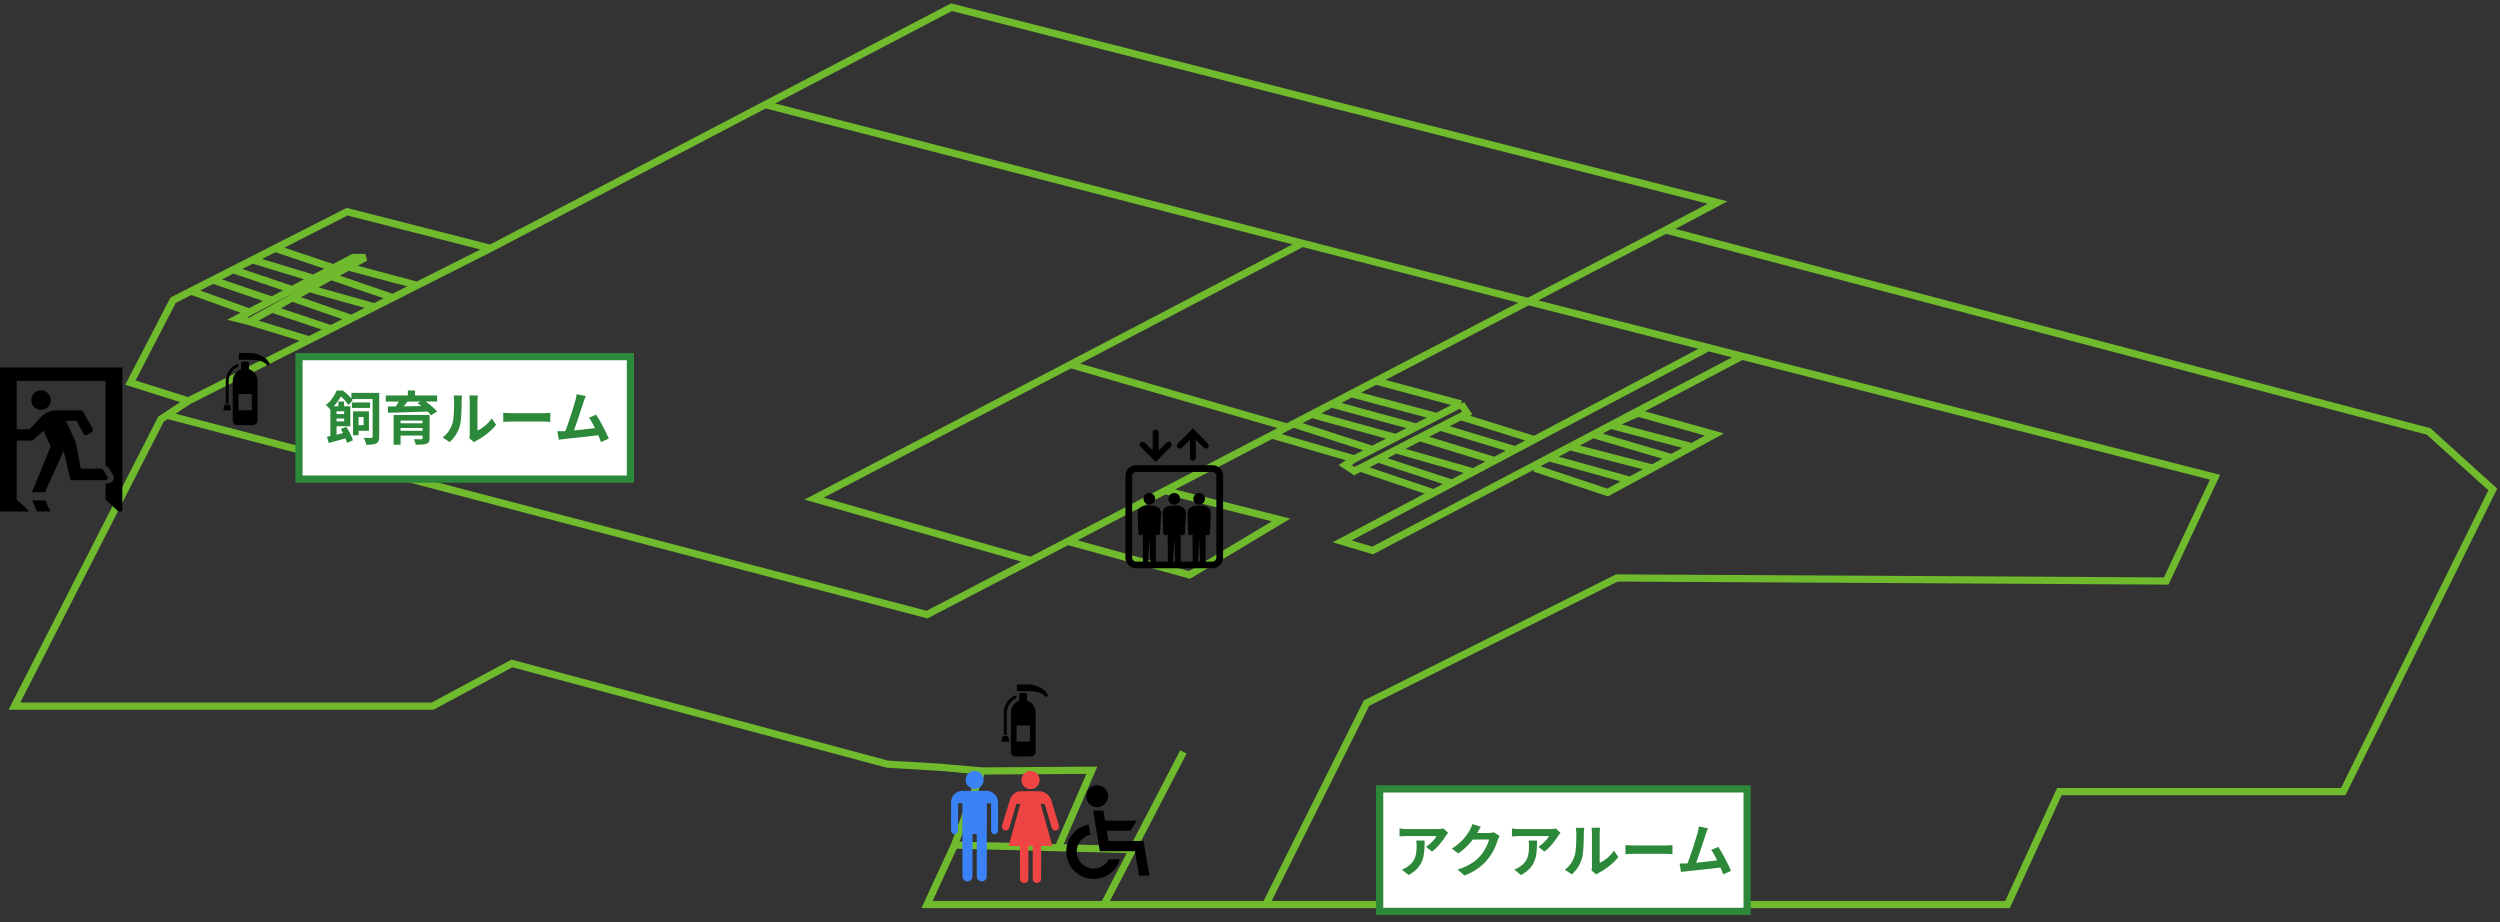 <svg width="347" height="128" viewBox="0 0 347 128" fill="none" xmlns="http://www.w3.org/2000/svg">
<rect x="0" y="0" width="347" height="128" fill="#333333" stroke="none"/>
<path d="M26.148 55.65L18.099 53.108L24.03 41.67L26.528 40.399M26.148 55.65L42.924 47.177M26.148 55.65L23.182 57.627M68.089 34.468L48.177 29.384L38.185 34.468M68.089 34.468L57.921 39.603M68.089 34.468L106.217 14.52M231.192 31.926L238.394 28.113L132.059 1L106.217 14.52M231.192 31.926L337.103 59.887L346 67.936L325.241 109.877H285.842L278.64 125.552H175.695M231.192 31.926L212.128 41.852M136.296 107.01L132.483 117.291M136.296 107.01L151.547 106.911L146.887 117.661M136.296 107.01L130.365 106.488L123.163 106.064L71.054 92.084L60.039 98.015H2L22.335 58.192L23.182 57.627M42.924 47.177L34.621 44.636M42.924 47.177L45.958 45.645M34.621 44.636L32.926 44.212L34.621 43.32M34.621 44.636L37.756 42.903M26.528 40.399L34.621 43.32M26.528 40.399L29.537 38.868M34.621 43.32L37.756 41.67M29.537 38.868L37.756 41.67M29.537 38.868L32.356 37.434M37.756 41.67L40.552 40.198M32.356 37.434L40.552 40.198M32.356 37.434L35.044 36.066M40.552 40.198L43.517 38.638M35.044 36.066L43.517 38.638M35.044 36.066L38.185 34.468M43.517 38.638L46.271 37.188M38.185 34.468L46.271 37.188M46.271 37.188L49.025 35.739H50.719L48.338 37.055M37.756 42.903L45.958 45.645M37.756 42.903L40.552 41.358M45.958 45.645L48.796 44.212M40.552 41.358L48.796 44.212M40.552 41.358L42.924 40.047M48.796 44.212L51.99 42.599M42.924 40.047L51.99 42.599M42.924 40.047L45.958 38.37M51.99 42.599L54.532 41.315M45.958 38.37L54.532 41.315M45.958 38.37L48.338 37.055M54.532 41.315L57.921 39.603M48.338 37.055L57.921 39.603M23.182 57.627L128.67 85.305L143.074 77.806M106.217 14.52L180.778 33.762M212.128 41.852L180.778 33.762M212.128 41.852L237.123 48.247M212.128 41.852L190.946 52.881M143.074 77.806L112.995 69.207L148.581 50.598M143.074 77.806L148.198 75.138M180.778 33.762L148.581 50.598M148.581 50.598L178.66 59.278M178.66 59.278L176.542 60.38M178.66 59.278L179.507 58.836M175.695 125.552L189.675 97.591L224.414 80.222L300.67 80.645L307.448 66.241L241.783 49.44M175.695 125.552H153.241M237.123 48.247L241.783 49.44M237.123 48.247L212.975 61.02M241.783 49.44L223.567 59.024M212.975 64.97L223.143 68.36L226.264 66.665M223.567 59.024L227.379 57.345L237.97 60.31L234.849 62.005M223.567 59.024L234.849 62.005M223.567 59.024L221.121 60.31M234.849 62.005L232.039 63.53M221.121 60.31L232.039 63.53M221.121 60.31L217.9 62.005M232.039 63.53L229.386 64.97M217.9 62.005L229.386 64.97M217.9 62.005L215.001 63.53M229.386 64.97L226.264 66.665M215.001 63.53L190.522 76.409L186.286 75.138L198.995 68.415M215.001 63.53L226.264 66.665M148.198 75.138L165.103 79.798L177.813 72.172L161.714 68.1M148.198 75.138L161.714 68.1M161.714 68.1L176.542 60.38M176.542 60.38L187.98 63.7M187.98 63.7L186.709 64.547L187.98 65.394L188.805 64.97M187.98 63.7L190.522 62.392M202.808 56.074L203.655 57.345L202.736 57.817M202.808 56.074L199.419 57.817M202.808 56.074L190.946 52.881M179.507 58.836L190.522 62.392M179.507 58.836L182.049 57.513M190.522 62.392L193.747 60.734M182.049 57.513L193.747 60.734M182.049 57.513L184.813 56.074M193.747 60.734L196.579 59.278M184.813 56.074L196.579 59.278M184.813 56.074L187.557 54.645M196.579 59.278L199.419 57.817M187.557 54.645L199.419 57.817M187.557 54.645L190.946 52.881M188.805 64.97L198.995 68.415M188.805 64.97L191.28 63.7M198.995 68.415L201.537 67.071M201.537 67.071L191.28 63.7M201.537 67.071L204.502 65.502M191.28 63.7L193.747 62.433M204.502 65.502L193.747 62.433M204.502 65.502L207.468 63.934M193.747 62.433L197.055 60.734M207.468 63.934L197.055 60.734M207.468 63.934L210.305 62.433M197.055 60.734L199.892 59.278M210.305 62.433L199.892 59.278M210.305 62.433L212.975 61.02M199.892 59.278L202.736 57.817M212.975 61.02L202.736 57.817M153.241 125.552H128.67L132.483 117.291M153.241 125.552L157.207 117.926M164.256 104.369L157.207 117.926M157.207 117.926L146.887 117.661M132.483 117.291L146.887 117.661" stroke="#6FBA2D"/>
<path d="M159.53 68.427C159.083 68.427 158.721 68.789 158.721 69.236C158.721 69.683 159.083 70.046 159.53 70.046C159.977 70.046 160.34 69.683 160.34 69.236C160.34 68.789 159.977 68.427 159.53 68.427Z" fill="black"/>
<path d="M162.985 68.427C162.538 68.427 162.176 68.789 162.176 69.236C162.176 69.683 162.538 70.046 162.985 70.046C163.432 70.046 163.795 69.683 163.795 69.236C163.795 68.789 163.432 68.427 162.985 68.427Z" fill="black"/>
<path d="M166.441 68.427C165.994 68.427 165.632 68.789 165.632 69.236C165.632 69.683 165.994 70.046 166.441 70.046C166.889 70.046 167.251 69.683 167.251 69.236C167.251 68.789 166.889 68.427 166.441 68.427Z" fill="black"/>
<path d="M168.286 64.573H157.685C156.87 64.573 156.207 65.236 156.207 66.051V77.401C156.207 78.216 156.87 78.879 157.685 78.879H168.286C169.101 78.879 169.764 78.216 169.764 77.401V66.051C169.764 65.236 169.101 64.573 168.286 64.573ZM159.386 77.946L159.53 74.702L159.674 77.946H159.386ZM162.841 77.946L162.986 74.702L163.13 77.946H162.841ZM166.297 77.946L166.441 74.702L166.585 77.946H166.297ZM168.831 77.401C168.831 77.702 168.587 77.946 168.286 77.946H167.33L167.356 74.158C167.416 74.245 167.514 74.304 167.627 74.299C167.801 74.291 167.935 74.143 167.927 73.969L168.061 71.275C168.061 70.215 166.987 70.163 166.441 70.163C165.895 70.163 164.821 70.215 164.821 71.275L164.912 73.969C164.904 74.143 165.037 74.291 165.211 74.299C165.363 74.306 165.489 74.202 165.526 74.06L165.552 77.946H163.874L163.901 74.158C163.96 74.245 164.058 74.304 164.172 74.299C164.345 74.291 164.479 74.143 164.471 73.969L164.605 71.275C164.605 70.215 163.531 70.163 162.986 70.163C162.439 70.163 161.365 70.215 161.365 71.275L161.456 73.969C161.448 74.143 161.582 74.291 161.756 74.299C161.908 74.306 162.034 74.202 162.07 74.059L162.096 77.946H160.419L160.445 74.158C160.504 74.245 160.602 74.304 160.716 74.299C160.89 74.29 161.024 74.143 161.016 73.969L161.15 71.275C161.15 70.215 160.076 70.163 159.53 70.163C158.984 70.163 157.91 70.215 157.91 71.275L158 73.969C157.992 74.143 158.126 74.29 158.3 74.299C158.452 74.306 158.579 74.202 158.614 74.059L158.641 77.946H157.685C157.384 77.946 157.14 77.702 157.14 77.401V66.051C157.14 65.75 157.384 65.506 157.685 65.506H168.286C168.587 65.506 168.831 65.75 168.831 66.051V77.401H168.831Z" fill="black"/>
<path d="M164.044 62.146L165.152 61.038V63.529C165.152 63.755 165.336 63.94 165.563 63.94C165.79 63.94 165.975 63.755 165.975 63.529V61.038L167.083 62.146C167.163 62.226 167.268 62.266 167.373 62.266C167.479 62.266 167.584 62.226 167.664 62.146C167.825 61.985 167.825 61.724 167.664 61.564L165.854 59.754L165.563 59.463L165.272 59.754L163.462 61.564C163.302 61.724 163.302 61.985 163.462 62.146C163.623 62.306 163.884 62.306 164.044 62.146Z" fill="black"/>
<path d="M160.116 63.818C160.116 63.819 160.116 63.819 160.116 63.819L160.407 64.109L160.698 63.819C160.698 63.819 160.698 63.819 160.698 63.818L162.508 62.008C162.669 61.847 162.669 61.587 162.508 61.426C162.348 61.266 162.087 61.266 161.926 61.426L160.819 62.534V60.044C160.819 59.816 160.634 59.632 160.407 59.632C160.18 59.632 159.996 59.816 159.996 60.044V62.534L158.888 61.426C158.727 61.266 158.467 61.266 158.306 61.426C158.145 61.587 158.145 61.847 158.306 62.008L160.116 63.818Z" fill="black"/>
<path d="M135.07 107.017C134.788 107.069 134.56 107.191 134.366 107.396C133.894 107.895 133.917 108.687 134.418 109.158C134.733 109.457 135.178 109.567 135.607 109.455C135.738 109.422 135.944 109.315 136.059 109.223C136.45 108.91 136.615 108.387 136.476 107.905C136.362 107.511 136.066 107.2 135.684 107.07C135.487 107.003 135.257 106.983 135.07 107.017Z" fill="#3B82F6"/>
<path d="M133.473 109.769C133.268 109.784 133.088 109.834 132.895 109.93C132.392 110.182 132.062 110.673 132.01 111.247C132.001 111.348 131.998 112.006 132.001 113.377L132.004 115.361L132.031 115.439C132.08 115.582 132.177 115.694 132.305 115.753C132.355 115.777 132.384 115.78 132.496 115.78C132.617 115.78 132.634 115.778 132.7 115.745C132.835 115.678 132.935 115.548 132.972 115.388C132.984 115.339 132.987 114.904 132.987 113.41V111.494H133.285H133.581V116.598C133.581 121.042 133.583 121.713 133.599 121.786C133.666 122.108 133.955 122.343 134.283 122.344C134.378 122.344 134.523 122.307 134.615 122.257C134.723 122.2 134.849 122.07 134.904 121.96C134.988 121.787 134.984 122.021 134.984 118.726V115.75H135.277H135.571V118.732C135.572 122.016 135.566 121.79 135.649 121.955C135.728 122.116 135.865 122.236 136.048 122.305C136.118 122.332 136.146 122.337 136.272 122.337C136.398 122.337 136.427 122.332 136.496 122.305C136.68 122.236 136.817 122.116 136.894 121.958C136.98 121.785 136.974 122.243 136.974 116.598V111.494H137.267H137.561V113.398C137.561 114.714 137.565 115.325 137.574 115.374C137.605 115.543 137.701 115.676 137.846 115.747C137.931 115.79 137.943 115.792 138.045 115.791C138.127 115.791 138.17 115.784 138.218 115.766C138.388 115.697 138.502 115.543 138.532 115.335C138.548 115.222 138.548 111.464 138.532 111.279C138.467 110.547 137.961 109.958 137.267 109.802C137.191 109.785 137.101 109.777 136.956 109.773C136.59 109.765 133.591 109.761 133.473 109.769Z" fill="#3B82F6"/>
<path d="M142.832 107.018C142.395 107.097 142.042 107.377 141.872 107.778C141.796 107.953 141.768 108.111 141.776 108.313C141.779 108.426 141.789 108.508 141.806 108.576C141.904 108.948 142.14 109.242 142.475 109.408C143.107 109.719 143.864 109.463 144.174 108.83C144.25 108.673 144.284 108.555 144.3 108.39C144.343 107.927 144.126 107.471 143.742 107.216C143.468 107.036 143.135 106.963 142.832 107.018Z" fill="#EF4444"/>
<path d="M141.497 109.827C141.036 109.899 140.65 110.155 140.374 110.572C140.244 110.768 140.278 110.669 139.778 112.314C139.581 112.962 139.367 113.666 139.214 114.172C139.149 114.383 139.091 114.589 139.084 114.634C139.034 114.916 139.182 115.179 139.434 115.257C139.63 115.318 139.828 115.263 139.964 115.112C140.066 114.998 140.052 115.039 140.423 113.791C140.504 113.517 140.622 113.123 140.684 112.916C140.745 112.708 140.861 112.321 140.94 112.055L141.084 111.572H141.349C141.57 111.572 141.615 111.575 141.615 111.589C141.615 111.599 141.576 111.745 141.528 111.915C141.443 112.22 141.189 113.136 140.526 115.518C140.021 117.334 140.009 117.377 140.002 117.4C139.996 117.42 140.038 117.422 140.78 117.422H141.566V119.735C141.566 122.254 141.562 122.123 141.634 122.264C141.697 122.389 141.824 122.493 141.97 122.538C142.066 122.569 142.268 122.566 142.361 122.53C142.54 122.466 142.657 122.346 142.718 122.164C142.738 122.101 142.739 121.989 142.743 119.747L142.745 117.397H143.043H143.341V119.75C143.341 122.101 143.341 122.105 143.367 122.18C143.444 122.409 143.626 122.544 143.883 122.562C144.19 122.583 144.449 122.384 144.495 122.091C144.504 122.039 144.509 121.241 144.509 119.716V117.422H145.287C145.794 117.422 146.065 117.418 146.065 117.409C146.065 117.403 145.978 117.083 145.87 116.702C145.763 116.319 145.626 115.832 145.567 115.622C145.507 115.411 145.371 114.924 145.263 114.539C144.928 113.348 144.851 113.072 144.764 112.764C144.718 112.6 144.626 112.27 144.559 112.031C144.491 111.791 144.436 111.59 144.436 111.584C144.436 111.577 144.545 111.572 144.716 111.572H144.994L145.02 111.66C145.034 111.708 145.056 111.781 145.068 111.821C145.08 111.862 145.135 112.045 145.19 112.229C145.245 112.412 145.336 112.719 145.393 112.91C145.449 113.101 145.534 113.384 145.58 113.539C145.758 114.134 145.838 114.407 145.902 114.625C145.939 114.749 145.982 114.88 145.995 114.916C146.096 115.178 146.326 115.325 146.565 115.281C146.841 115.231 147.02 114.984 146.998 114.685C146.991 114.594 146.981 114.559 146.709 113.664C146.466 112.865 146.075 111.579 145.972 111.238C145.92 111.063 145.857 110.886 145.827 110.822C145.755 110.671 145.622 110.497 145.457 110.34C145.158 110.053 144.815 109.881 144.442 109.827C144.273 109.803 141.651 109.803 141.497 109.827Z" fill="#EF4444"/>
<path d="M152.279 112.036C153.116 112.036 153.797 111.355 153.797 110.518C153.797 109.681 153.116 109 152.279 109C151.443 109 150.762 109.681 150.762 110.518C150.762 111.355 151.443 112.036 152.279 112.036Z" fill="black"/>
<path d="M155.448 119.275C155.449 119.274 155.449 119.272 155.45 119.271L153.905 119.273C153.859 119.366 153.804 119.457 153.738 119.551C153.563 119.8 153.343 120.011 153.084 120.179C152.827 120.344 152.544 120.457 152.244 120.515C152.101 120.542 151.955 120.556 151.81 120.556C151.643 120.556 151.474 120.537 151.307 120.502C150.993 120.433 150.704 120.307 150.448 120.126C150.197 119.949 149.987 119.729 149.821 119.473C149.656 119.216 149.543 118.933 149.486 118.632C149.427 118.324 149.432 118.008 149.499 117.696C149.567 117.382 149.693 117.093 149.874 116.836C150.051 116.586 150.271 116.375 150.528 116.21C150.787 116.043 151.07 115.93 151.371 115.869L151.099 114.455C150.616 114.546 150.16 114.727 149.745 114.995C149.329 115.264 148.975 115.603 148.693 116.005C148.4 116.422 148.196 116.887 148.086 117.39C147.978 117.892 147.972 118.401 148.066 118.901C148.157 119.385 148.339 119.84 148.607 120.255C148.876 120.672 149.216 121.026 149.617 121.307C150.033 121.6 150.499 121.805 151.001 121.914C151.269 121.971 151.54 122 151.809 122C152.045 122 152.282 121.978 152.512 121.934C152.999 121.841 153.455 121.659 153.867 121.393C154.282 121.125 154.636 120.786 154.919 120.383C155.133 120.079 155.296 119.748 155.409 119.395C155.422 119.355 155.438 119.316 155.45 119.275H155.448V119.275Z" fill="black"/>
<path d="M158.733 116.726L153.859 116.729L153.65 115.498L153.617 115.299L156.907 115.297L157.467 114.393L157.769 113.911H157.766L157.769 113.907L153.392 113.91L153.158 112.507L151.922 112.511H151.727L151.727 112.512H151.723L152.656 118.146L157.531 118.142L158.094 121.534H159.532L158.733 116.726Z" fill="black"/>
<path d="M34.75 49C34.44 49 33.157 49 33.157 49V49.929C33.157 49.929 34.042 49.929 34.971 49.929C36.697 49.929 37.14 50.77 37.14 50.77C37.14 50.77 37.14 50.77 37.449 50.549C36.918 49.177 35.06 49 34.75 49Z" fill="black"/>
<path d="M31.157 56.167L31 56.958H32.08L31.923 56.167H31.157Z" fill="black"/>
<path d="M34.559 51.251V50.475C34.559 50.317 34.431 50.189 34.272 50.189H33.739C33.58 50.189 33.453 50.317 33.453 50.475V51.267C32.782 51.503 32.302 52.142 32.302 52.894V58.336C32.302 58.703 32.599 59 32.966 59H35.09C35.456 59 35.753 58.703 35.753 58.336V52.894C35.753 52.126 35.252 51.475 34.559 51.251ZM34.946 56.942H33.109V54.698H34.946V56.942Z" fill="black"/>
<path d="M31.745 52.925C31.745 52.169 32.132 51.476 32.746 51.074L32.748 51.073L32.748 51.073C32.751 51.07 32.875 50.992 33.071 50.926V50.5C32.747 50.587 32.542 50.72 32.523 50.733C32.522 50.733 32.522 50.733 32.522 50.733C32.522 50.733 32.52 50.734 32.52 50.735L32.52 50.735C31.794 51.212 31.337 52.03 31.337 52.925V56.027H31.745V52.925ZM32.751 51.071L32.749 51.073L32.749 51.072L32.751 51.071Z" fill="black"/>
<path d="M142.75 95C142.44 95 141.157 95 141.157 95V95.929C141.157 95.929 142.042 95.929 142.971 95.929C144.697 95.929 145.14 96.77 145.14 96.77C145.14 96.77 145.14 96.77 145.449 96.549C144.918 95.177 143.06 95 142.75 95Z" fill="black"/>
<path d="M139.157 102.167L139 102.958H140.08L139.923 102.167H139.157Z" fill="black"/>
<path d="M142.559 97.251V96.475C142.559 96.317 142.431 96.189 142.272 96.189H141.739C141.58 96.189 141.453 96.317 141.453 96.475V97.267C140.782 97.503 140.302 98.142 140.302 98.894V104.336C140.302 104.703 140.599 105 140.966 105H143.09C143.456 105 143.753 104.703 143.753 104.336V98.894C143.753 98.126 143.252 97.475 142.559 97.251ZM142.946 102.942H141.109V100.698H142.946V102.942Z" fill="black"/>
<path d="M139.745 98.925C139.745 98.169 140.132 97.476 140.746 97.074L140.748 97.073L140.748 97.073C140.751 97.07 140.875 96.992 141.071 96.926V96.5C140.747 96.587 140.542 96.72 140.522 96.733C140.522 96.733 140.522 96.733 140.522 96.733C140.522 96.733 140.52 96.734 140.52 96.735L140.52 96.735C139.794 97.212 139.337 98.03 139.337 98.925V102.027H139.745V98.925ZM140.751 97.071L140.749 97.073L140.749 97.073L140.751 97.071Z" fill="black"/>
<rect x="41.5" y="49.5" width="46" height="17" fill="white" stroke="#2C893A"/>
<path d="M48.777 54.528H52.161V55.392H48.777V54.528ZM48.841 55.864H51.369V56.624H48.841V55.864ZM49.001 57.096H49.769V60.416H49.001V57.096ZM49.529 57.096H51.209V59.792H49.529V59.008H50.465V57.88H49.529V57.096ZM51.721 54.528H52.633V60.616C52.633 61.104 52.537 61.384 52.225 61.544C51.921 61.704 51.489 61.728 50.825 61.728C50.785 61.464 50.625 61.016 50.489 60.768C50.937 60.792 51.393 60.784 51.537 60.784C51.665 60.784 51.721 60.736 51.721 60.6V54.528ZM46.977 55.728H47.761V56.728H46.977V55.728ZM45.857 56.392H46.713V60.848H45.857V56.392ZM46.345 57.472H48.097V58.088H46.345V57.472ZM45.377 60.616C46.065 60.48 47.097 60.248 48.089 60.008L48.185 60.784C47.305 61.04 46.369 61.296 45.633 61.488L45.377 60.616ZM47.305 59.56L48.065 59.24C48.449 59.824 48.841 60.592 48.985 61.112L48.161 61.472C48.041 60.96 47.673 60.16 47.305 59.56ZM46.401 56.392H48.625V59.168H46.401V58.488H47.769V57.08H46.401V56.392ZM46.729 54.208H47.249V54.384H47.529V54.648C47.201 55.272 46.689 56.128 45.849 56.848C45.713 56.656 45.417 56.36 45.217 56.232C45.969 55.648 46.457 54.864 46.729 54.208ZM46.969 54.208H47.609C48.081 54.584 48.673 55.136 48.961 55.536L48.369 56.232C48.121 55.84 47.577 55.208 47.129 54.856H46.969V54.208ZM54.633 57.6H58.945V58.376H55.601V61.728H54.633V57.6ZM58.649 57.6H59.625V60.824C59.625 61.272 59.513 61.48 59.177 61.6C58.849 61.72 58.377 61.728 57.721 61.728C57.673 61.496 57.545 61.176 57.433 60.96C57.817 60.976 58.337 60.976 58.465 60.968C58.601 60.968 58.649 60.928 58.649 60.816V57.6ZM55.225 58.752H59.001V59.408H55.225V58.752ZM53.545 54.888H60.673V55.728H53.545V54.888ZM55.545 55.392L56.625 55.672C56.241 56.168 55.801 56.672 55.473 57.008L54.705 56.736C55.001 56.36 55.345 55.8 55.545 55.392ZM57.961 55.96L58.745 55.488C59.401 55.936 60.257 56.616 60.681 57.104L59.841 57.648C59.465 57.168 58.641 56.448 57.961 55.96ZM53.825 56.424C55.305 56.416 57.633 56.376 59.777 56.336L59.729 57.112C57.625 57.192 55.345 57.256 53.857 57.288L53.825 56.424ZM55.225 59.792H58.993V60.448H55.225V59.792ZM56.609 54.2H57.601V55.312H56.609V54.2ZM65.137 60.824C65.177 60.672 65.201 60.456 65.201 60.24C65.201 59.816 65.201 56.224 65.201 55.576C65.201 55.216 65.145 54.904 65.145 54.888H66.329C66.329 54.904 66.273 55.224 66.273 55.584C66.273 56.224 66.273 59.272 66.273 59.76C66.929 59.48 67.713 58.848 68.257 58.072L68.865 58.96C68.201 59.824 67.057 60.688 66.153 61.144C65.985 61.232 65.889 61.32 65.809 61.376L65.137 60.824ZM61.433 60.712C62.145 60.216 62.577 59.48 62.793 58.792C63.025 58.112 63.033 56.592 63.033 55.632C63.033 55.304 63.001 55.096 62.953 54.896H64.129C64.129 54.928 64.073 55.288 64.073 55.616C64.073 56.568 64.049 58.256 63.841 59.064C63.593 59.96 63.097 60.752 62.409 61.36L61.433 60.712ZM69.849 57.296C70.145 57.32 70.721 57.352 71.137 57.352C72.081 57.352 74.721 57.352 75.433 57.352C75.809 57.352 76.161 57.312 76.377 57.296V58.56C76.185 58.552 75.777 58.512 75.441 58.512C74.713 58.512 72.081 58.512 71.137 58.512C70.689 58.512 70.153 58.536 69.849 58.56V57.296ZM81.311 54.968C81.207 55.208 81.095 55.504 80.975 55.864C80.679 56.76 79.847 59.336 79.503 60.168L78.327 60.208C78.759 59.184 79.591 56.56 79.855 55.632C79.967 55.232 80.007 54.976 80.039 54.712L81.311 54.968ZM82.743 57.552C83.319 58.416 84.135 59.992 84.503 60.88L83.423 61.36C83.063 60.392 82.319 58.736 81.751 57.968L82.743 57.552ZM78.247 59.848C79.359 59.808 81.975 59.512 83.095 59.36L83.327 60.384C82.143 60.536 79.391 60.824 78.311 60.936C78.111 60.96 77.807 61 77.559 61.032L77.367 59.856C77.639 59.864 77.991 59.856 78.247 59.848Z" fill="#2C893A"/>
<rect x="191.5" y="109.5" width="51" height="17" fill="white" stroke="#2C893A"/>
<path d="M200.991 115.592C200.911 115.696 200.759 115.888 200.687 116C200.311 116.624 199.551 117.64 198.759 118.2L197.927 117.536C198.575 117.144 199.199 116.44 199.407 116.048C198.919 116.048 195.735 116.048 195.231 116.048C194.903 116.048 194.631 116.064 194.255 116.104V114.984C194.567 115.032 194.903 115.072 195.231 115.072C195.735 115.072 199.127 115.072 199.543 115.072C199.767 115.072 200.207 115.04 200.359 115L200.991 115.592ZM197.735 116.664C197.735 118.648 197.687 120.28 195.511 121.456L194.575 120.696C194.839 120.608 195.127 120.472 195.423 120.248C196.431 119.544 196.623 118.704 196.623 117.392C196.623 117.136 196.615 116.928 196.575 116.664H197.735ZM208.153 116.032C208.065 116.184 207.953 116.4 207.889 116.6C207.673 117.32 207.217 118.384 206.489 119.272C205.729 120.2 204.769 120.936 203.265 121.528L202.321 120.688C203.953 120.192 204.841 119.496 205.545 118.704C206.089 118.08 206.553 117.12 206.681 116.528H203.985L204.353 115.616C204.705 115.616 206.385 115.616 206.633 115.616C206.881 115.616 207.153 115.584 207.329 115.52L208.153 116.032ZM205.545 114.76C205.353 115.04 205.145 115.408 205.057 115.576C204.513 116.544 203.561 117.672 202.409 118.456L201.513 117.792C202.913 116.936 203.617 115.904 204.009 115.216C204.129 115.024 204.297 114.656 204.369 114.376L205.545 114.76ZM216.593 115.592C216.513 115.696 216.361 115.888 216.289 116C215.913 116.624 215.153 117.64 214.361 118.2L213.529 117.536C214.177 117.144 214.801 116.44 215.009 116.048C214.521 116.048 211.337 116.048 210.833 116.048C210.505 116.048 210.233 116.064 209.857 116.104V114.984C210.169 115.032 210.505 115.072 210.833 115.072C211.337 115.072 214.729 115.072 215.145 115.072C215.369 115.072 215.809 115.04 215.961 115L216.593 115.592ZM213.337 116.664C213.337 118.648 213.289 120.28 211.113 121.456L210.177 120.696C210.441 120.608 210.729 120.472 211.025 120.248C212.033 119.544 212.225 118.704 212.225 117.392C212.225 117.136 212.217 116.928 212.177 116.664H213.337ZM220.899 120.824C220.939 120.672 220.963 120.456 220.963 120.24C220.963 119.816 220.963 116.224 220.963 115.576C220.963 115.216 220.907 114.904 220.907 114.888H222.091C222.091 114.904 222.035 115.224 222.035 115.584C222.035 116.224 222.035 119.272 222.035 119.76C222.691 119.48 223.475 118.848 224.019 118.072L224.627 118.96C223.963 119.824 222.819 120.688 221.915 121.144C221.747 121.232 221.651 121.32 221.571 121.376L220.899 120.824ZM217.195 120.712C217.907 120.216 218.339 119.48 218.555 118.792C218.787 118.112 218.795 116.592 218.795 115.632C218.795 115.304 218.763 115.096 218.715 114.896H219.891C219.891 114.928 219.835 115.288 219.835 115.616C219.835 116.568 219.811 118.256 219.603 119.064C219.355 119.96 218.859 120.752 218.171 121.36L217.195 120.712ZM225.611 117.296C225.907 117.32 226.483 117.352 226.899 117.352C227.843 117.352 230.483 117.352 231.195 117.352C231.571 117.352 231.923 117.312 232.139 117.296V118.56C231.947 118.552 231.539 118.512 231.203 118.512C230.475 118.512 227.843 118.512 226.899 118.512C226.451 118.512 225.915 118.536 225.611 118.56V117.296ZM237.073 114.968C236.969 115.208 236.857 115.504 236.737 115.864C236.441 116.76 235.609 119.336 235.265 120.168L234.089 120.208C234.521 119.184 235.353 116.56 235.617 115.632C235.729 115.232 235.769 114.976 235.801 114.712L237.073 114.968ZM238.505 117.552C239.081 118.416 239.897 119.992 240.265 120.88L239.185 121.36C238.825 120.392 238.081 118.736 237.513 117.968L238.505 117.552ZM234.009 119.848C235.121 119.808 237.737 119.512 238.857 119.36L239.089 120.384C237.905 120.536 235.153 120.824 234.073 120.936C233.873 120.96 233.569 121 233.321 121.032L233.129 119.856C233.401 119.864 233.753 119.856 234.009 119.848Z" fill="#2C893A"/>
<path d="M4.33 55.534C4.33 56.282 4.94 56.889 5.685 56.889C6.434 56.889 7.041 56.282 7.041 55.534C7.041 54.788 6.434 54.178 5.685 54.178C4.94 54.178 4.33 54.788 4.33 55.534Z" fill="black"/>
<path d="M5 69.46L4.502 69.457L4.503 69.46H4.496L5.119 70.995H6.99L6.302 69.46H5Z" fill="black"/>
<path d="M0.059 51H0.007H0V70.927V70.988V70.995H2.357L4.082 71L4.076 70.995H4.086L2.318 69.338V61.158H4.503L5.682 60.095L6.025 59.788L7.031 61.955L5.15 66.573L4.439 68.311H4.442L4.439 68.318H6.245L7.687 65.11L8.829 62.583L9.792 66.641H14.611C14.889 66.641 15.055 66.336 14.902 66.106L14.306 65.204C14.292 65.187 14.279 65.174 14.265 65.157C14.201 65.089 14.113 65.048 14.018 65.048H11.212L10.504 61.331L9.546 59.261L9.152 58.404H10.633L11.605 60.24C11.666 60.355 11.785 60.416 11.9 60.416C11.961 60.416 12.022 60.399 12.076 60.366L12.75 59.949C12.899 59.854 12.95 59.657 12.862 59.505L11.429 56.964H7.81C6.99 56.964 6.211 57.306 5.659 57.909L4.117 59.586H2.318V52.877H14.627H14.658V64.648C14.824 64.703 14.97 64.811 15.068 64.96L15.665 65.858C15.824 66.102 15.841 66.41 15.702 66.668C15.563 66.925 15.299 67.085 15.007 67.085H14.658V69.338L16.43 70.995H16.979V51H0.059Z" fill="black"/>
</svg>
